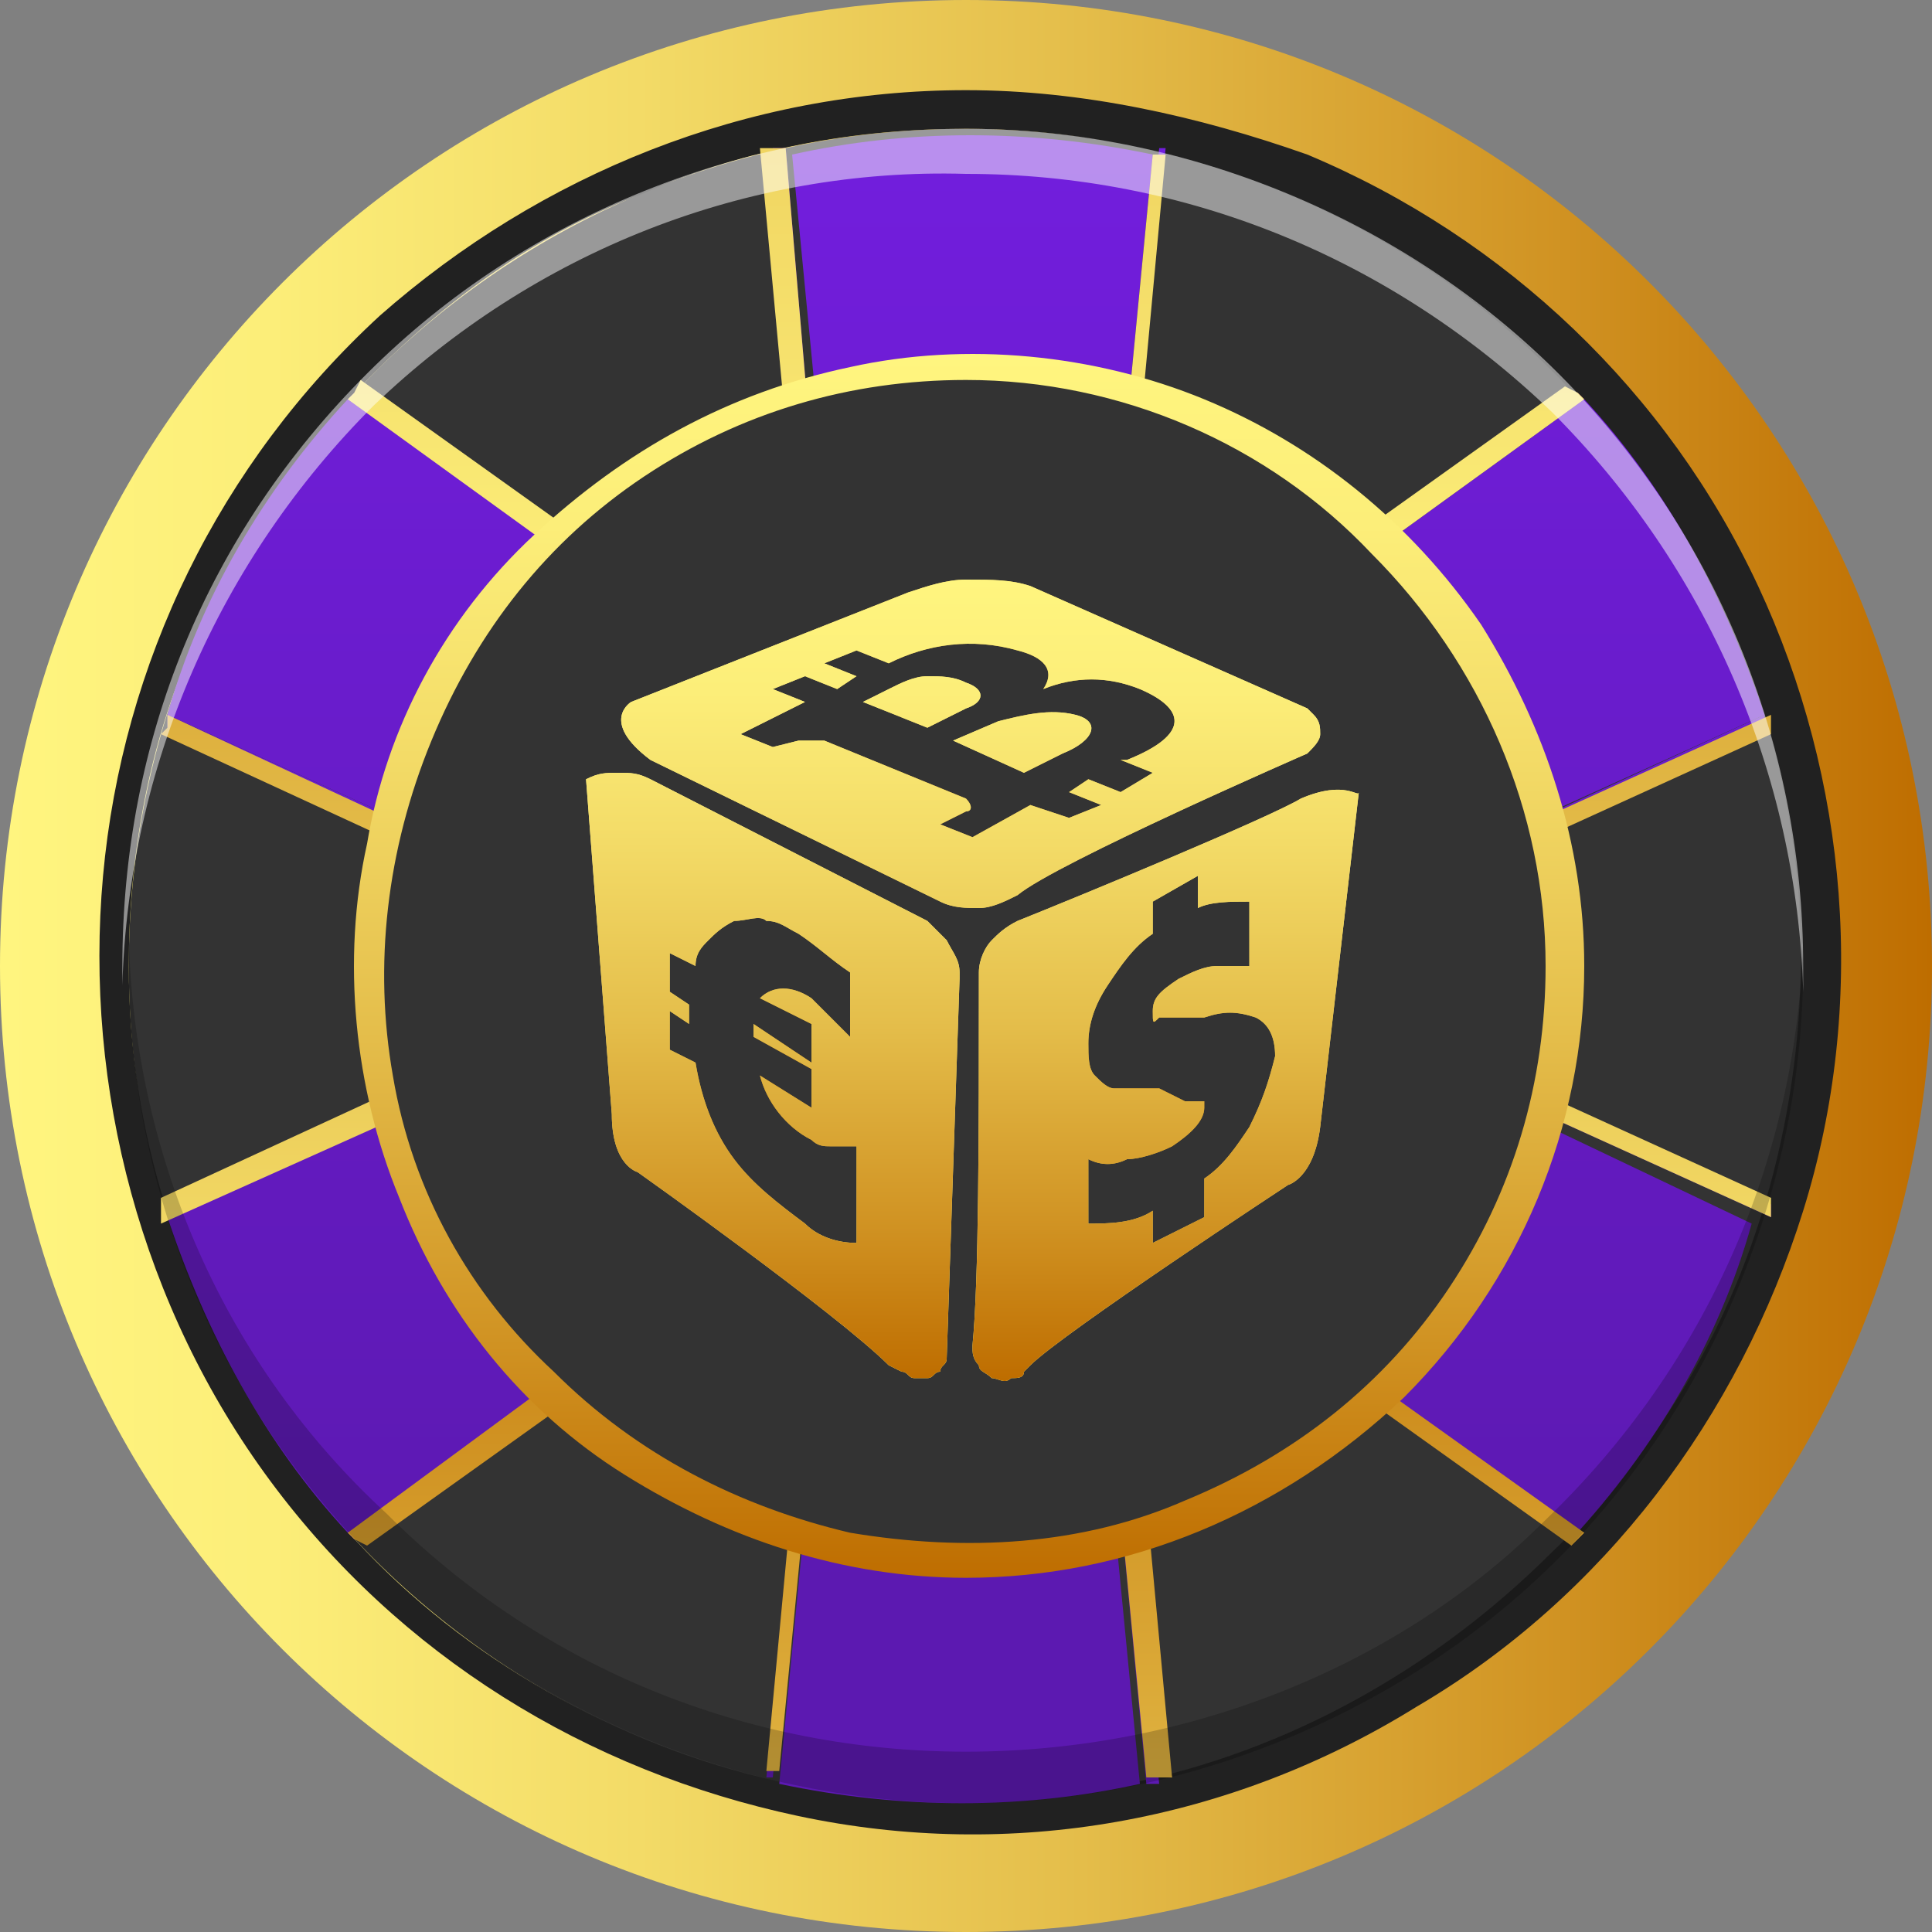 <svg width="30" height="30" viewBox="0 0 30 30" fill="none" xmlns="http://www.w3.org/2000/svg">
<rect x="0" y="0" width="30" height="30" fill="#808080" stroke="none"/>
<path d="M15 30C23.3 30 30 23.3 30 15C30 6.7 23.3 0 15 0C6.7 0 0 6.7 0 15C0 23.3 6.7 30 15 30Z" fill="url(#paint0_linear_3214_22823)"/>
<path d="M15 28C22.2 28 28 22.2 28 15C28 7.8 22.2 2 15 2C7.8 2 2 7.8 2 15C2 22.2 7.8 28 15 28Z" fill="#333333"/>
<path d="M15 2C17.6 2 20.1 2.8 22.2 4.2C24.3 5.6 26 7.7 27 10C28 12.4 28.2 15 27.7 17.5C27.2 20 26 22.3 24.1 24.1C22.3 25.9 20 27.2 17.5 27.7C15 28.2 12.4 28 10 27C7.6 26 5.6 24.4 4.2 22.2C2.8 20 2 17.6 2 15C2 13.3 2.3 11.6 3 10C3.7 8.4 4.6 7 5.8 5.8C7 4.6 8.4 3.6 10 3C11.6 2.3 13.3 2 15 2ZM15 1.4C11.6 1.4 8.4 2.7 5.9 4.9C3.4 7.2 1.9 10.3 1.6 13.6C1.3 16.9 2.2 20.3 4.2 23C6.2 25.7 9.1 27.5 12.4 28.2C15.7 28.9 19.1 28.3 22 26.5C24.9 24.8 27 22 28 18.8C29 15.6 28.7 12.1 27.3 9.1C25.9 6.1 23.4 3.7 20.3 2.4C18.6 1.8 16.8 1.4 15 1.4Z" fill="#212121"/>
<path d="M27.4 11.1C26.8 9.3 25.9 7.6 24.6 6.2L17 11.7L17.9 2.4C16 2 14.1 2 12.3 2.4L13.2 11.7L5.4 6.2C4.1 7.6 3.1 9.3 2.6 11.1L11.2 15L2.6 18.9C3.2 20.7 4.1 22.4 5.4 23.8L13 18.4L12.1 27.7C14 28.1 15.9 28.1 17.7 27.7L16.8 18.4L24.4 23.9C25.7 22.5 26.7 20.8 27.2 19L18.8 15L27.4 11.1Z" fill="url(#paint1_linear_3214_22823)"/>
<path d="M27.4 11.3V11.1L18.9 15L27.5 18.9V18.7L19.2 15L27.4 11.3Z" fill="url(#paint2_linear_3214_22823)"/>
<path d="M27.5 11.4V11.3V11.1L18.9 15L27.5 18.9V18.7V18.6L19.6 15L27.5 11.4Z" fill="url(#paint3_linear_3214_22823)"/>
<path d="M24.6 6.2L24.5 6.1L17.2 11.3L18.1 2.3H18L17.1 11.6L24.6 6.2Z" fill="url(#paint4_linear_3214_22823)"/>
<path d="M24.5 6.1L24.3 6L17.3 11L18.1 2.4H18H17.9L17 11.7L24.6 6.2L24.5 6.1Z" fill="url(#paint5_linear_3214_22823)"/>
<path d="M12.2 2.3H12L12.9 11.3L5.5 6.1L5.4 6.2L13 11.7L12.2 2.3Z" fill="url(#paint6_linear_3214_22823)"/>
<path d="M12.2 2.3H12H11.8L12.6 10.9L5.6 5.9L5.5 6.1L5.4 6.2L13 11.7L12.2 2.3Z" fill="url(#paint7_linear_3214_22823)"/>
<path d="M2.6 11.1V11.3L10.8 15L2.6 18.7V18.9L11.2 15L2.6 11.1Z" fill="url(#paint8_linear_3214_22823)"/>
<path d="M2.6 11.1V11.3L2.5 11.4L10.3 15L2.5 18.6V18.8V19L11.2 15.1L2.6 11.1Z" fill="url(#paint9_linear_3214_22823)"/>
<path d="M5.4 23.8L5.5 23.9L12.8 18.6L11.9 27.6H12L12.9 18.3L5.4 23.8Z" fill="url(#paint10_linear_3214_22823)"/>
<path d="M5.4 23.8L5.5 23.9L5.7 24L12.7 19L11.9 27.5H12H12.1L13 18.2L5.4 23.8Z" fill="url(#paint11_linear_3214_22823)"/>
<path d="M17.8 27.7H18L17.1 18.6L24.4 23.8L24.5 23.7L16.9 18.2L17.8 27.7Z" fill="url(#paint12_linear_3214_22823)"/>
<path d="M16.9 18.3L17.8 27.6H18H18.2L17.4 19L24.4 24L24.5 23.9L24.6 23.8L16.9 18.3Z" fill="url(#paint13_linear_3214_22823)"/>
<path d="M15 24.3C20.1 24.3 24.3 20.1 24.3 15C24.3 9.9 20.1 5.7 15 5.7C9.9 5.7 5.7 9.9 5.7 15C5.7 20.1 9.9 24.3 15 24.3Z" fill="#333333"/>
<path d="M15 24.5C13.1 24.5 11.3 23.9 9.7 22.9C8.1 21.9 6.9 20.4 6.2 18.6C5.5 16.9 5.3 14.9 5.7 13.1C6 11.3 6.9 9.6 8.3 8.3C9.7 7 11.3 6.1 13.2 5.7C15 5.3 17 5.5 18.7 6.2C20.4 6.9 21.9 8.1 23 9.7C24 11.3 24.6 13.1 24.6 15C24.6 17.5 23.6 19.9 21.8 21.7C19.9 23.5 17.5 24.5 15 24.5ZM15 5.9C13.2 5.9 11.5 6.4 10 7.4C8.5 8.4 7.4 9.8 6.7 11.5C6 13.2 5.8 15 6.1 16.7C6.4 18.5 7.3 20.1 8.6 21.3C9.9 22.6 11.5 23.4 13.2 23.8C15 24.1 16.8 24 18.4 23.3C20.1 22.6 21.5 21.5 22.5 20C23.5 18.5 24 16.8 24 15C24 12.6 23 10.3 21.3 8.6C19.7 6.9 17.4 5.9 15 5.9Z" fill="url(#paint14_linear_3214_22823)"/>
<path opacity="0.5" d="M15 2.7C18.4 2.7 21.6 4 24.1 6.4C26.5 8.8 27.9 12 28 15.4V15C28 11.5 26.6 8.2 24.2 5.8C21.8 3.4 18.4 2 15 2C11.6 2 8.2 3.3 5.7 5.8C3.2 8.3 1.9 11.5 1.9 15V15.3C2 11.9 3.4 8.7 5.8 6.3C8.3 3.9 11.6 2.6 15 2.7Z" fill="white"/>
<path opacity="0.2" d="M15 27.2C11.6 27.2 8.4 25.9 6 23.5C3.5 21.2 2.1 18 2 14.6V15C2 18.5 3.4 21.8 5.8 24.2C8.2 26.6 11.6 28 15 28C18.4 28 21.8 26.6 24.2 24.2C26.6 21.8 28 18.4 28 15V14.6C27.9 18 26.5 21.2 24 23.6C21.7 25.9 18.4 27.2 15 27.2Z" fill="black"/>
<path d="M16.5 11.7C17 11.5 17.1 11.2 16.7 11.1C16.3 11 15.9 11.1 15.5 11.2L14.8 11.5L15.9 12L16.5 11.7Z" fill="url(#paint15_radial_3214_22823)"/>
<path d="M15 10.6C14.8 10.5 14.6 10.5 14.4 10.5C14.2 10.5 14 10.6 13.8 10.7L13.4 10.9L14.4 11.3L15 11C15.3 10.9 15.3 10.7 15 10.6Z" fill="url(#paint16_radial_3214_22823)"/>
<path d="M20.2 12.4C19.7 12.7 16.8 13.9 15.8 14.3C15.6 14.4 15.5 14.5 15.4 14.6C15.3 14.7 15.2 14.9 15.2 15.1C15.2 15.1 15.2 15.1 15.2 15.2C15.2 17.6 15.2 19.9 15.1 20.9C15.1 21 15.1 21.1 15.2 21.2C15.2 21.3 15.3 21.3 15.4 21.4C15.5 21.4 15.6 21.5 15.7 21.4C15.8 21.4 15.9 21.4 15.9 21.3L16 21.2C16.5 20.7 20 18.4 20 18.4C20 18.4 20.4 18.3 20.5 17.5L21.1 12.3C21.1 12.4 20.9 12.1 20.2 12.4ZM19.4 17.5C19.2 17.8 19 18.1 18.7 18.3V18.9L17.9 19.3V18.8C17.6 19 17.2 19 16.9 19V18C17.1 18.1 17.3 18.1 17.5 18C17.7 18 18 17.9 18.2 17.8C18.5 17.6 18.7 17.4 18.7 17.2V17.1H18.6H18.4L18 16.9H17.3C17.2 16.9 17.1 16.8 17 16.7C16.9 16.6 16.9 16.4 16.9 16.2C16.9 15.9 17 15.6 17.2 15.3C17.4 15 17.6 14.7 17.9 14.5V14L18.6 13.6V14.1C18.8 14 19.1 14 19.4 14V15C19.2 15 19 15 18.9 15C18.7 15 18.5 15.1 18.3 15.2C18 15.4 17.9 15.5 17.9 15.7C17.9 15.9 17.9 15.9 18 15.8H18.7C19 15.7 19.2 15.7 19.5 15.8C19.7 15.9 19.8 16.1 19.8 16.4C19.7 16.8 19.6 17.1 19.4 17.5Z" fill="url(#paint17_radial_3214_22823)"/>
<path d="M14.4 14.3L10.1 12.1C9.9 12 9.8 12 9.6 12C9.4 12 9.3 12 9.1 12.1L9.5 17.3C9.5 18.1 9.9 18.2 9.9 18.2C9.9 18.2 13 20.4 13.8 21.2L14 21.3C14.1 21.3 14.1 21.4 14.2 21.4C14.3 21.4 14.3 21.4 14.4 21.4C14.5 21.4 14.5 21.3 14.6 21.3C14.6 21.2 14.7 21.2 14.7 21.1L14.9 15.2C14.9 15.2 14.9 15.2 14.9 15.1C14.9 14.9 14.8 14.8 14.7 14.6C14.6 14.5 14.5 14.4 14.4 14.3ZM13.3 19.3C13 19.3 12.7 19.2 12.5 19C12.1 18.7 11.7 18.4 11.4 18C11.1 17.6 10.9 17.1 10.8 16.5L10.4 16.3V15.7L10.7 15.9V15.6L10.4 15.4V14.8L10.8 15C10.8 14.8 10.9 14.7 11 14.6C11.1 14.5 11.2 14.4 11.4 14.3C11.6 14.3 11.8 14.2 11.9 14.3C12.1 14.3 12.2 14.4 12.4 14.5C12.7 14.7 12.9 14.9 13.2 15.1V16.1C13 15.9 12.8 15.7 12.6 15.5C12.3 15.3 12 15.3 11.8 15.5L12.6 15.9V16.5L11.7 15.9V16V16.1L12.6 16.6V17.2L11.8 16.7C11.9 17.1 12.2 17.5 12.6 17.7C12.7 17.8 12.8 17.8 12.9 17.8C13 17.8 13.2 17.8 13.3 17.8V19.3Z" fill="url(#paint18_radial_3214_22823)"/>
<path d="M20.3 11.7C20.4 11.6 20.5 11.5 20.5 11.4C20.5 11.3 20.5 11.2 20.4 11.1L20.3 11L16 9.1C15.7 9 15.4 9 15 9C14.7 9 14.4 9.1 14.1 9.2L9.8 10.9C9.8 10.9 9.3 11.2 10.1 11.8L14.6 14C14.8 14.1 15 14.1 15.2 14.1C15.4 14.1 15.6 14 15.8 13.9C16.4 13.4 20.3 11.7 20.3 11.7ZM15.1 13L14.6 12.8L15 12.6C15.1 12.6 15.1 12.5 15 12.4L12.8 11.5C12.7 11.5 12.7 11.5 12.6 11.5C12.5 11.5 12.5 11.5 12.4 11.5L12 11.6L11.5 11.4L12.5 10.9L12 10.7L12.5 10.5L13 10.7L13.3 10.5L12.8 10.3L13.3 10.1L13.8 10.3C14.4 10 15.1 9.9 15.8 10.1C16.2 10.2 16.4 10.4 16.2 10.7C16.7 10.5 17.2 10.5 17.7 10.7C18.4 11 18.5 11.4 17.5 11.8H17.4L17.9 12L17.4 12.3L16.9 12.1L16.6 12.3L17.1 12.5L16.6 12.7L16 12.5L15.1 13Z" fill="url(#paint19_radial_3214_22823)"/>
<path d="M16.5 11.7C17 11.5 17.1 11.2 16.7 11.1C16.3 11 15.9 11.1 15.5 11.2L14.8 11.5L15.9 12L16.5 11.7Z" fill="url(#paint20_linear_3214_22823)"/>
<path d="M15 10.6C14.8 10.5 14.6 10.5 14.4 10.5C14.2 10.5 14 10.6 13.8 10.7L13.4 10.9L14.4 11.3L15 11C15.3 10.9 15.3 10.7 15 10.6Z" fill="url(#paint21_linear_3214_22823)"/>
<path d="M20.2 12.4C19.7 12.7 16.8 13.9 15.8 14.3C15.6 14.4 15.5 14.5 15.4 14.6C15.3 14.7 15.2 14.9 15.2 15.1C15.2 15.1 15.2 15.1 15.2 15.2C15.2 17.6 15.2 19.9 15.1 20.9C15.1 21 15.1 21.1 15.2 21.2C15.2 21.3 15.3 21.3 15.4 21.4C15.5 21.4 15.6 21.5 15.7 21.4C15.8 21.4 15.9 21.4 15.9 21.3L16 21.2C16.5 20.7 20 18.4 20 18.4C20 18.4 20.4 18.3 20.5 17.5L21.1 12.3C21.1 12.4 20.9 12.1 20.2 12.4ZM19.4 17.5C19.2 17.8 19 18.1 18.7 18.3V18.9L17.9 19.3V18.8C17.6 19 17.2 19 16.9 19V18C17.1 18.1 17.3 18.1 17.5 18C17.7 18 18 17.9 18.2 17.8C18.5 17.6 18.7 17.4 18.7 17.2V17.1H18.6H18.4L18 16.9H17.3C17.2 16.9 17.1 16.8 17 16.7C16.9 16.6 16.9 16.4 16.9 16.2C16.9 15.9 17 15.6 17.2 15.3C17.4 15 17.6 14.7 17.9 14.5V14L18.6 13.6V14.1C18.8 14 19.1 14 19.4 14V15C19.2 15 19 15 18.9 15C18.7 15 18.5 15.1 18.3 15.2C18 15.4 17.9 15.5 17.9 15.7C17.9 15.9 17.9 15.9 18 15.8H18.7C19 15.7 19.2 15.7 19.5 15.8C19.7 15.9 19.8 16.1 19.8 16.4C19.7 16.8 19.6 17.1 19.4 17.5Z" fill="url(#paint22_linear_3214_22823)"/>
<path d="M14.4 14.3L10.1 12.1C9.9 12 9.8 12 9.6 12C9.4 12 9.3 12 9.1 12.1L9.5 17.3C9.5 18.1 9.9 18.2 9.9 18.2C9.9 18.2 13 20.4 13.8 21.2L14 21.3C14.1 21.3 14.1 21.4 14.2 21.4C14.3 21.4 14.3 21.4 14.4 21.4C14.5 21.4 14.5 21.3 14.6 21.3C14.6 21.2 14.7 21.2 14.7 21.1L14.9 15.2C14.9 15.2 14.9 15.2 14.9 15.1C14.9 14.9 14.8 14.8 14.7 14.6C14.6 14.5 14.5 14.4 14.4 14.3ZM13.3 19.3C13 19.3 12.7 19.2 12.5 19C12.1 18.7 11.7 18.4 11.4 18C11.1 17.6 10.9 17.1 10.8 16.5L10.4 16.3V15.7L10.7 15.9V15.6L10.4 15.4V14.8L10.8 15C10.8 14.8 10.9 14.7 11 14.6C11.1 14.5 11.2 14.4 11.4 14.3C11.6 14.3 11.8 14.2 11.9 14.3C12.1 14.3 12.2 14.4 12.4 14.5C12.7 14.7 12.9 14.9 13.2 15.1V16.1C13 15.9 12.8 15.7 12.6 15.5C12.3 15.3 12 15.3 11.8 15.5L12.6 15.9V16.5L11.7 15.9V16V16.1L12.6 16.6V17.2L11.8 16.7C11.9 17.1 12.2 17.5 12.6 17.7C12.7 17.8 12.8 17.8 12.9 17.8C13 17.8 13.2 17.8 13.3 17.8V19.3Z" fill="url(#paint23_linear_3214_22823)"/>
<path d="M20.3 11.7C20.4 11.6 20.5 11.5 20.5 11.4C20.5 11.3 20.5 11.2 20.4 11.1L20.3 11L16 9.1C15.7 9 15.4 9 15 9C14.7 9 14.4 9.1 14.1 9.2L9.8 10.9C9.8 10.9 9.3 11.2 10.1 11.8L14.6 14C14.8 14.1 15 14.1 15.2 14.1C15.4 14.1 15.6 14 15.8 13.9C16.4 13.4 20.3 11.7 20.3 11.7ZM15.1 13L14.6 12.8L15 12.6C15.1 12.6 15.1 12.5 15 12.4L12.8 11.5C12.7 11.5 12.7 11.5 12.6 11.5C12.5 11.5 12.5 11.5 12.4 11.5L12 11.6L11.5 11.4L12.5 10.9L12 10.7L12.5 10.5L13 10.7L13.3 10.5L12.8 10.3L13.3 10.1L13.8 10.3C14.4 10 15.1 9.9 15.8 10.1C16.2 10.2 16.4 10.4 16.2 10.7C16.7 10.5 17.2 10.5 17.7 10.7C18.4 11 18.5 11.4 17.5 11.8H17.4L17.9 12L17.4 12.3L16.9 12.1L16.6 12.3L17.1 12.5L16.6 12.7L16 12.5L15.1 13Z" fill="url(#paint24_linear_3214_22823)"/>
<defs>
<linearGradient id="paint0_linear_3214_22823" x1="29.999" y1="15" x2="0" y2="15" gradientUnits="userSpaceOnUse">
<stop stop-color="#BE6D00"/>
<stop offset="0.19" stop-color="#D09222"/>
<stop offset="0.44" stop-color="#E4BD4A"/>
<stop offset="0.67" stop-color="#F3DB67"/>
<stop offset="0.86" stop-color="#FCEE79"/>
<stop offset="1" stop-color="#FFF57F"/>
</linearGradient>
<linearGradient id="paint1_linear_3214_22823" x1="14.992" y1="28.806" x2="14.992" y2="1.181" gradientUnits="userSpaceOnUse">
<stop offset="0.15" stop-color="#5C19B1"/>
<stop offset="1" stop-color="#731EDF"/>
</linearGradient>
<linearGradient id="paint2_linear_3214_22823" x1="23.15" y1="28.807" x2="23.15" y2="1.181" gradientUnits="userSpaceOnUse">
<stop offset="0.15" stop-color="#5C19B1"/>
<stop offset="1" stop-color="#731EDF"/>
</linearGradient>
<linearGradient id="paint3_linear_3214_22823" x1="23.198" y1="1.032" x2="23.198" y2="28.968" gradientUnits="userSpaceOnUse">
<stop stop-color="#BE6D00"/>
<stop offset="0.19" stop-color="#D09222"/>
<stop offset="0.44" stop-color="#E4BD4A"/>
<stop offset="0.67" stop-color="#F3DB67"/>
<stop offset="0.86" stop-color="#FCEE79"/>
<stop offset="1" stop-color="#FFF57F"/>
</linearGradient>
<linearGradient id="paint4_linear_3214_22823" x1="20.736" y1="28.807" x2="20.736" y2="1.181" gradientUnits="userSpaceOnUse">
<stop offset="0.15" stop-color="#5C19B1"/>
<stop offset="1" stop-color="#731EDF"/>
</linearGradient>
<linearGradient id="paint5_linear_3214_22823" x1="20.739" y1="-14.982" x2="20.739" y2="12.953" gradientUnits="userSpaceOnUse">
<stop stop-color="#BE6D00"/>
<stop offset="0.19" stop-color="#D09222"/>
<stop offset="0.44" stop-color="#E4BD4A"/>
<stop offset="0.67" stop-color="#F3DB67"/>
<stop offset="0.86" stop-color="#FCEE79"/>
<stop offset="1" stop-color="#FFF57F"/>
</linearGradient>
<linearGradient id="paint6_linear_3214_22823" x1="9.256" y1="28.806" x2="9.256" y2="1.181" gradientUnits="userSpaceOnUse">
<stop offset="0.15" stop-color="#5C19B1"/>
<stop offset="1" stop-color="#731EDF"/>
</linearGradient>
<linearGradient id="paint7_linear_3214_22823" x1="9.256" y1="-14.97" x2="9.256" y2="12.966" gradientUnits="userSpaceOnUse">
<stop stop-color="#BE6D00"/>
<stop offset="0.19" stop-color="#D09222"/>
<stop offset="0.44" stop-color="#E4BD4A"/>
<stop offset="0.67" stop-color="#F3DB67"/>
<stop offset="0.86" stop-color="#FCEE79"/>
<stop offset="1" stop-color="#FFF57F"/>
</linearGradient>
<linearGradient id="paint8_linear_3214_22823" x1="6.888" y1="28.806" x2="6.888" y2="1.181" gradientUnits="userSpaceOnUse">
<stop offset="0.15" stop-color="#5C19B1"/>
<stop offset="1" stop-color="#731EDF"/>
</linearGradient>
<linearGradient id="paint9_linear_3214_22823" x1="6.823" y1="1.045" x2="6.823" y2="28.98" gradientUnits="userSpaceOnUse">
<stop stop-color="#BE6D00"/>
<stop offset="0.19" stop-color="#D09222"/>
<stop offset="0.44" stop-color="#E4BD4A"/>
<stop offset="0.67" stop-color="#F3DB67"/>
<stop offset="0.86" stop-color="#FCEE79"/>
<stop offset="1" stop-color="#FFF57F"/>
</linearGradient>
<linearGradient id="paint10_linear_3214_22823" x1="9.268" y1="28.806" x2="9.268" y2="1.181" gradientUnits="userSpaceOnUse">
<stop offset="0.15" stop-color="#5C19B1"/>
<stop offset="1" stop-color="#731EDF"/>
</linearGradient>
<linearGradient id="paint11_linear_3214_22823" x1="9.268" y1="17.034" x2="9.268" y2="44.97" gradientUnits="userSpaceOnUse">
<stop stop-color="#BE6D00"/>
<stop offset="0.19" stop-color="#D09222"/>
<stop offset="0.44" stop-color="#E4BD4A"/>
<stop offset="0.67" stop-color="#F3DB67"/>
<stop offset="0.86" stop-color="#FCEE79"/>
<stop offset="1" stop-color="#FFF57F"/>
</linearGradient>
<linearGradient id="paint12_linear_3214_22823" x1="20.731" y1="28.807" x2="20.731" y2="1.181" gradientUnits="userSpaceOnUse">
<stop offset="0.15" stop-color="#5C19B1"/>
<stop offset="1" stop-color="#731EDF"/>
</linearGradient>
<linearGradient id="paint13_linear_3214_22823" x1="20.756" y1="17.047" x2="20.756" y2="44.982" gradientUnits="userSpaceOnUse">
<stop stop-color="#BE6D00"/>
<stop offset="0.19" stop-color="#D09222"/>
<stop offset="0.44" stop-color="#E4BD4A"/>
<stop offset="0.67" stop-color="#F3DB67"/>
<stop offset="0.86" stop-color="#FCEE79"/>
<stop offset="1" stop-color="#FFF57F"/>
</linearGradient>
<linearGradient id="paint14_linear_3214_22823" x1="14.998" y1="24.514" x2="14.998" y2="5.486" gradientUnits="userSpaceOnUse">
<stop stop-color="#BE6D00"/>
<stop offset="0.19" stop-color="#D09222"/>
<stop offset="0.44" stop-color="#E4BD4A"/>
<stop offset="0.67" stop-color="#F3DB67"/>
<stop offset="0.86" stop-color="#FCEE79"/>
<stop offset="1" stop-color="#FFF57F"/>
</linearGradient>
<radialGradient id="paint15_radial_3214_22823" cx="0" cy="0" r="1" gradientUnits="userSpaceOnUse" gradientTransform="translate(15.955 11.527) scale(0.806)">
<stop stop-color="#BE6D00"/>
<stop offset="0.19" stop-color="#D09222"/>
<stop offset="0.44" stop-color="#E4BD4A"/>
<stop offset="0.67" stop-color="#F3DB67"/>
<stop offset="0.86" stop-color="#FCEE79"/>
<stop offset="1" stop-color="#FFF57F"/>
</radialGradient>
<radialGradient id="paint16_radial_3214_22823" cx="0" cy="0" r="1" gradientUnits="userSpaceOnUse" gradientTransform="translate(14.341 10.932) scale(0.695)">
<stop stop-color="#BE6D00"/>
<stop offset="0.19" stop-color="#D09222"/>
<stop offset="0.44" stop-color="#E4BD4A"/>
<stop offset="0.67" stop-color="#F3DB67"/>
<stop offset="0.86" stop-color="#FCEE79"/>
<stop offset="1" stop-color="#FFF57F"/>
</radialGradient>
<radialGradient id="paint17_radial_3214_22823" cx="0" cy="0" r="1" gradientUnits="userSpaceOnUse" gradientTransform="translate(18.13 16.838) scale(3.884)">
<stop stop-color="#BE6D00"/>
<stop offset="0.19" stop-color="#D09222"/>
<stop offset="0.44" stop-color="#E4BD4A"/>
<stop offset="0.67" stop-color="#F3DB67"/>
<stop offset="0.86" stop-color="#FCEE79"/>
<stop offset="1" stop-color="#FFF57F"/>
</radialGradient>
<radialGradient id="paint18_radial_3214_22823" cx="0" cy="0" r="1" gradientUnits="userSpaceOnUse" gradientTransform="translate(12.036 16.688) scale(3.895)">
<stop stop-color="#BE6D00"/>
<stop offset="0.19" stop-color="#D09222"/>
<stop offset="0.44" stop-color="#E4BD4A"/>
<stop offset="0.67" stop-color="#F3DB67"/>
<stop offset="0.86" stop-color="#FCEE79"/>
<stop offset="1" stop-color="#FFF57F"/>
</radialGradient>
<radialGradient id="paint19_radial_3214_22823" cx="0" cy="0" r="1" gradientUnits="userSpaceOnUse" gradientTransform="translate(15.138 11.526) scale(4.209)">
<stop stop-color="#BE6D00"/>
<stop offset="0.19" stop-color="#D09222"/>
<stop offset="0.44" stop-color="#E4BD4A"/>
<stop offset="0.67" stop-color="#F3DB67"/>
<stop offset="0.86" stop-color="#FCEE79"/>
<stop offset="1" stop-color="#FFF57F"/>
</radialGradient>
<linearGradient id="paint20_linear_3214_22823" x1="15.927" y1="21.426" x2="15.927" y2="8.996" gradientUnits="userSpaceOnUse">
<stop stop-color="#BE6D00"/>
<stop offset="0.19" stop-color="#D09222"/>
<stop offset="0.44" stop-color="#E4BD4A"/>
<stop offset="0.67" stop-color="#F3DB67"/>
<stop offset="0.86" stop-color="#FCEE79"/>
<stop offset="1" stop-color="#FFF57F"/>
</linearGradient>
<linearGradient id="paint21_linear_3214_22823" x1="14.303" y1="21.426" x2="14.303" y2="8.996" gradientUnits="userSpaceOnUse">
<stop stop-color="#BE6D00"/>
<stop offset="0.19" stop-color="#D09222"/>
<stop offset="0.44" stop-color="#E4BD4A"/>
<stop offset="0.67" stop-color="#F3DB67"/>
<stop offset="0.86" stop-color="#FCEE79"/>
<stop offset="1" stop-color="#FFF57F"/>
</linearGradient>
<linearGradient id="paint22_linear_3214_22823" x1="18.112" y1="21.426" x2="18.112" y2="8.996" gradientUnits="userSpaceOnUse">
<stop stop-color="#BE6D00"/>
<stop offset="0.19" stop-color="#D09222"/>
<stop offset="0.44" stop-color="#E4BD4A"/>
<stop offset="0.67" stop-color="#F3DB67"/>
<stop offset="0.86" stop-color="#FCEE79"/>
<stop offset="1" stop-color="#FFF57F"/>
</linearGradient>
<linearGradient id="paint23_linear_3214_22823" x1="12.025" y1="21.413" x2="12.025" y2="8.984" gradientUnits="userSpaceOnUse">
<stop stop-color="#BE6D00"/>
<stop offset="0.19" stop-color="#D09222"/>
<stop offset="0.44" stop-color="#E4BD4A"/>
<stop offset="0.67" stop-color="#F3DB67"/>
<stop offset="0.86" stop-color="#FCEE79"/>
<stop offset="1" stop-color="#FFF57F"/>
</linearGradient>
<linearGradient id="paint24_linear_3214_22823" x1="15.136" y1="21.426" x2="15.136" y2="8.996" gradientUnits="userSpaceOnUse">
<stop stop-color="#BE6D00"/>
<stop offset="0.19" stop-color="#D09222"/>
<stop offset="0.44" stop-color="#E4BD4A"/>
<stop offset="0.67" stop-color="#F3DB67"/>
<stop offset="0.86" stop-color="#FCEE79"/>
<stop offset="1" stop-color="#FFF57F"/>
</linearGradient>
</defs>
</svg>

